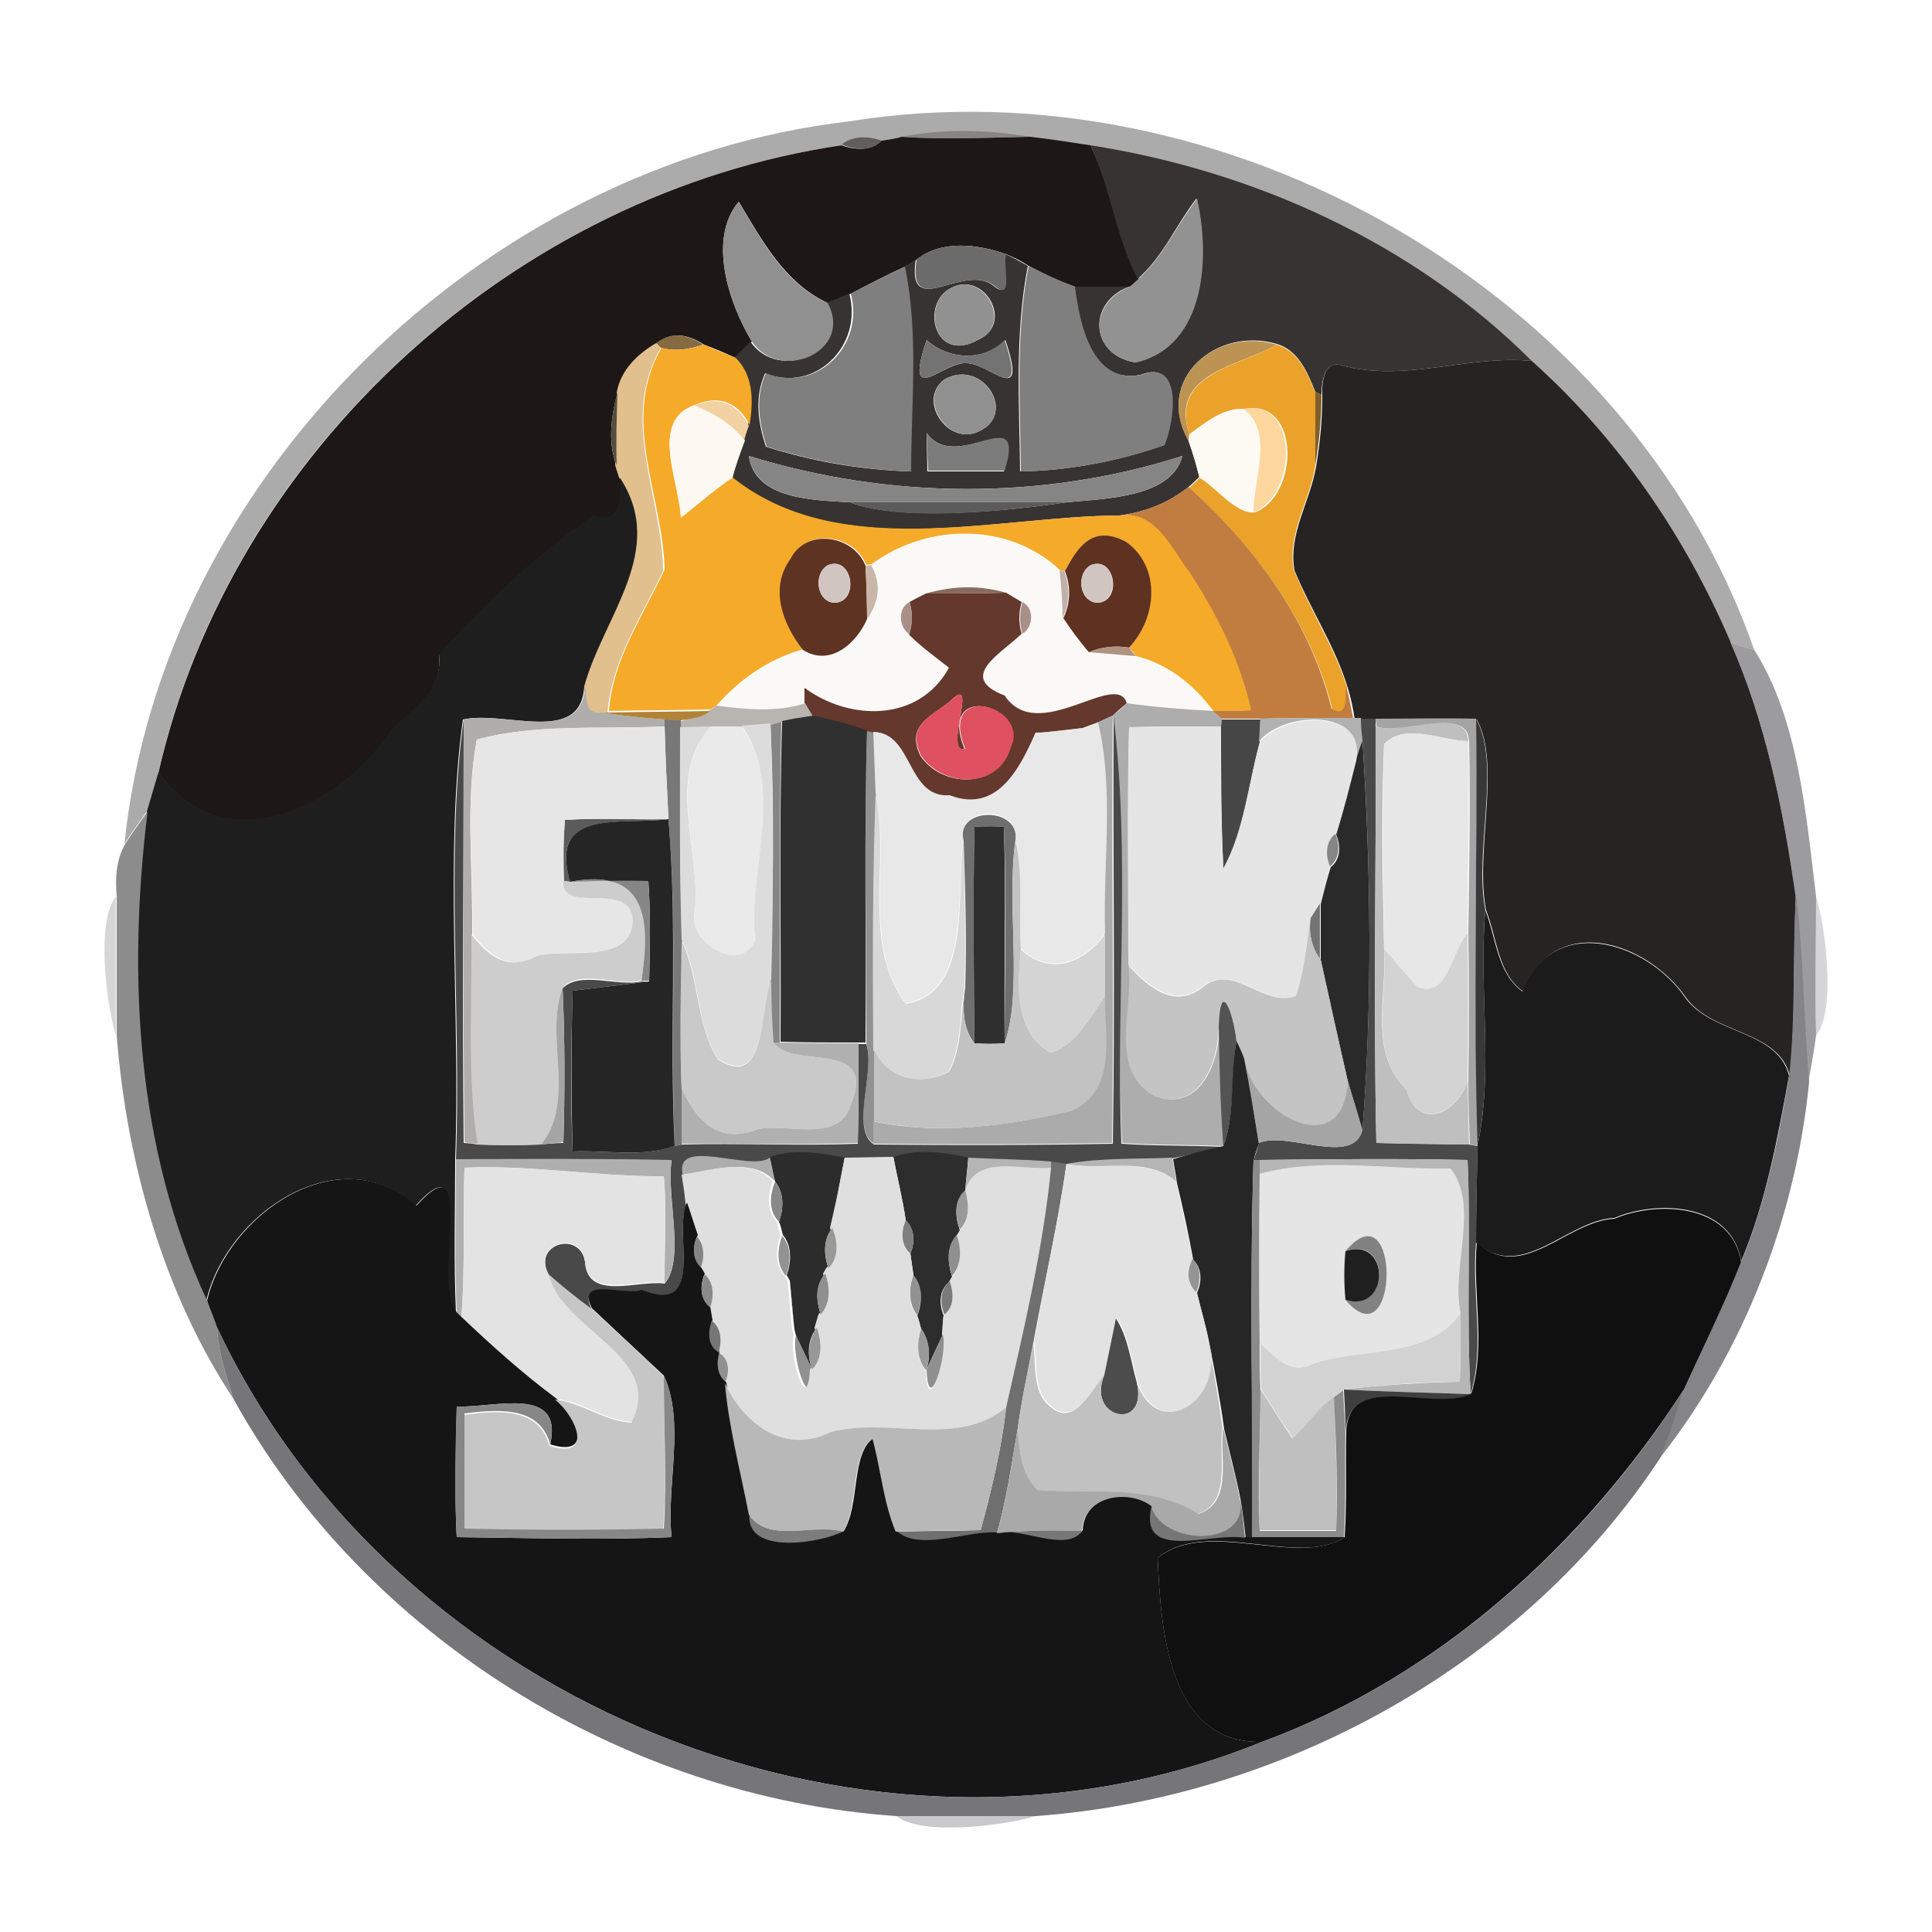 <?xml version="1.0" encoding="utf-8"?>
<!-- Generator: Adobe Illustrator 26.0.3, SVG Export Plug-In . SVG Version: 6.00 Build 0)  -->
<svg version="1.1" id="Layer_1" xmlns="http://www.w3.org/2000/svg" xmlns:xlink="http://www.w3.org/1999/xlink" x="0px" y="0px"
	 viewBox="0 0 250 250" style="enable-background:new 0 0 250 250;" xml:space="preserve">
<style type="text/css">
	.st0{fill:#ACABAC;}
	.st1{fill:#878484;}
	.st2{fill:#615D5D;}
	.st3{fill:#1D1717;}
	.st4{fill:#373332;}
	.st5{fill:#909090;}
	.st6{fill:#929292;}
	.st7{fill:#6B6B6B;}
	.st8{fill:#7F7F7F;}
	.st9{fill:#919191;}
	.st10{fill:#856A42;}
	.st11{fill:#737373;}
	.st12{fill:#BC9352;}
	.st13{fill:#E1C08E;}
	.st14{fill:#F5AA2A;}
	.st15{fill:#EBA22A;}
	.st16{fill:#262323;}
	.st17{fill:#564C40;}
	.st18{fill:#805F29;}
	.st19{fill:#F2D2A2;}
	.st20{fill:#FDF9F2;}
	.st21{fill:#FDFAF4;}
	.st22{fill:#FDD79E;}
	.st23{fill:#7C7C7C;}
	.st24{fill:#858585;}
	.st25{fill:#1E1E1E;}
	.st26{fill:#C17D40;}
	.st27{fill:#5B5B5B;}
	.st28{fill:#FBF9F7;}
	.st29{fill:#5F3322;}
	.st30{fill:#5E3120;}
	.st31{fill:#D1C5C2;}
	.st32{fill:#CAB6A9;}
	.st33{fill:#C2B0AA;}
	.st34{fill:#8A6B61;}
	.st35{fill:#64382C;}
	.st36{fill:#A89089;}
	.st37{fill:#9C9B9D;}
	.st38{fill:#AF9380;}
	.st39{fill:#AFAEAC;}
	.st40{fill:#DF5161;}
	.st41{fill:#B8B5B1;}
	.st42{fill:#ADADAD;}
	.st43{fill:#B18336;}
	.st44{fill:#494949;}
	.st45{fill:#787878;}
	.st46{fill:#313031;}
	.st47{fill:#ABABAB;}
	.st48{fill:#474646;}
	.st49{fill:#B1B1B1;}
	.st50{fill:#4A4A4A;}
	.st51{fill:#A4A4A4;}
	.st52{fill:#383838;}
	.st53{fill:#E6E6E6;}
	.st54{fill:#DCDCDC;}
	.st55{fill:#EAEAEA;}
	.st56{fill:#A18A83;}
	.st57{fill:#E8E8E8;}
	.st58{fill:#E5E5E5;}
	.st59{fill:#BFBFBF;}
	.st60{fill:#E7E7E7;}
	.st61{fill:#2A2A2B;}
	.st62{fill:#D8D8D8;}
	.st63{fill:#8C8C8D;}
	.st64{fill:#252526;}
	.st65{fill:#6F6F70;}
	.st66{fill:#2F2F30;}
	.st67{fill:#878687;}
	.st68{fill:#C2C2C2;}
	.st69{fill:#CDCDCD;}
	.st70{fill:#868686;}
	.st71{fill:#D6D6D7;}
	.st72{fill:#858587;}
	.st73{fill:#747475;}
	.st74{fill:#1B1B1C;}
	.st75{fill:#C4C4C4;}
	.st76{fill:#D4D4D4;}
	.st77{fill:#D3D3D3;}
	.st78{fill:#C9C9C9;}
	.st79{fill:#A5A5A5;}
	.st80{fill:#535353;}
	.st81{fill:#B0B0B0;}
	.st82{fill:#262627;}
	.st83{fill:#2C2C2C;}
	.st84{fill:#2D2D2E;}
	.st85{fill:#AFAFAF;}
	.st86{fill:#DFDFDF;}
	.st87{fill:#B5B5B5;}
	.st88{fill:#6F6F6F;}
	.st89{fill:#8B8B8B;}
	.st90{fill:#B6B6B6;}
	.st91{fill:#E3E3E3;}
	.st92{fill:#E2E2E2;}
	.st93{fill:#151516;}
	.st94{fill:#898989;}
	.st95{fill:#999999;}
	.st96{fill:#101011;}
	.st97{fill:#7F7F80;}
	.st98{fill:#999998;}
	.st99{fill:#8F8F8F;}
	.st100{fill:#828282;}
	.st101{fill:#1F1F1F;}
	.st102{fill:#949495;}
	.st103{fill:#C6C6C6;}
	.st104{fill:#8A8A8A;}
	.st105{fill:#8F8F90;}
	.st106{fill:#7A7A7A;}
	.st107{fill:#D2D2D2;}
	.st108{fill:#767677;}
	.st109{fill:#4C4C4C;}
	.st110{fill:#767678;}
	.st111{fill:#989898;}
	.st112{fill:#9A9A9B;}
	.st113{fill:#C1C1C1;}
	.st114{fill:#878787;}
	.st115{fill:#B8B8B8;}
	.st116{fill:#3F3F40;}
	.st117{fill:#A9A9A9;}
	.st118{fill:#767676;}
	.st119{fill:#777777;}
	.st120{fill:#C9C9CA;}
</style>
<g id="_x23_acabacff">
	<path class="st0" d="M109.9,15.7C158.4,7.9,210.8,37.7,227,84.1c-1-0.3-2.1-0.6-3.1-1c-6-13.7-14.5-26.3-25.7-36.3
		c-15.2-15.2-36-24.7-57.1-27.9c-2.6-0.4-5.2-0.8-7.8-1.1c-5.5-0.9-11.1-1.1-16.6,0c-0.7,0.1-2,0.3-2.6,0.5
		c-1.7-0.6-3.7-0.7-5.2,0.5C66.7,25,30,58.2,20.5,99.9c-0.4,1.3-1.1,3.8-1.5,5.1c-1,1.4-2,2.8-2.9,4.2C21,61.8,62.5,21.2,109.9,15.7
		z"/>
</g>
<g id="_x23_878484ff">
	<path class="st1" d="M116.7,17.7c5.5-1.1,11.1-0.9,16.6,0C127.7,17.8,122.2,18.1,116.7,17.7z"/>
</g>
<g id="_x23_615d5dff">
	<path class="st2" d="M108.9,18.7c1.5-1.2,3.5-1.1,5.2-0.5C112.7,19.6,110.6,19.4,108.9,18.7z"/>
</g>
<g id="_x23_1d1717ff">
	<path class="st3" d="M114.1,18.2c0.7-0.1,2-0.3,2.6-0.5c5.5,0.4,11,0.1,16.6,0c2.6,0.3,5.2,0.7,7.8,1.1c2.7,5.4,3.4,11.8,6.3,17.3
		c-0.3,0.3-0.9,0.8-1.2,1c-1.8,0-5.3,0-7.1,0c-2.1-0.7-4.1-1.7-6-2.7c-0.9-0.6-1.9-1.1-2.9-1.5c-3.6-1.3-8.4-1.9-11.6,0.7
		c-0.4,0.2-1.1,0.7-1.5,0.9c-2.4,1.1-4.7,2.3-7,3.5c-1,0.4-2,0.8-3,1.2c-5.6-2.6-8.5-8.1-11.5-13.1c-4,4.7-1.4,13,1.7,18.1
		c-0.7,0.7-1.4,1.5-2.1,2.1c-1.4-0.6-2.7-1.2-4.1-1.7c-2.3-1.5-4.3-1.6-6.1-0.2c-2.5,1.4-4.6,3.5-5.1,6.4c-0.8,3.1-1.3,6.4-0.1,9.5
		c0.1,0.4,0.4,1.2,0.5,1.6c0,2.8,0.2,6.1-3.5,4.9c-7.3,4.9-14,11.4-20,18c0.5,4.5-3,6.9-5.8,9.3c-6.5,10-21.6,18.1-30.5,5.9
		c9.5-41.7,46.2-75,88.4-81.2C110.6,19.4,112.7,19.6,114.1,18.2z"/>
</g>
<g id="_x23_373332ff">
	<path class="st4" d="M141.1,18.8c21.2,3.3,41.9,12.7,57.1,27.9c-8.2-0.8-16.3,2.8-24.5,0.6c-2.4-0.8-2.7,2.2-2.7,3.8l-0.8-0.4
		c-1-2.5-2.2-5.4-5-6.2c-7.8-2.3-15.9,4.6-11.4,12.5c0.5,1.5,1,3.1,1.4,4.7c-0.3,0.3-1,1-1.4,1.3c-2.6,2.1-5.7,3.3-9,3.7
		c-16.2,0.1-36.4,6.2-50.2-5c0.5-1.6,1-3.2,1.6-4.8c0.2-0.5,0.5-1.4,0.6-1.9c0.5-3.2,0.5-6.4-1.8-8.7c0.7-0.7,1.4-1.4,2.1-2.1
		c3.7,5.4,13.2,1.2,9.8-5c1-0.4,2-0.8,3-1.2c1.8,6.8-4.5,12.9-10.9,10.3c-1.4,3.1-0.9,6.4,0.1,9.5c6,1.9,12.3,3,18.7,3.2
		c-0.1-8.8,1-17.8-0.8-26.5c0.4-0.2,1.1-0.7,1.5-0.9c-1.2,8.1,6.4,0.1,10.2,3.5c2.4,1.8,0.9-2.9,1.4-4.2c1,0.4,2,1,2.9,1.5
		c-1.7,8.8-1.1,17.7-1,26.6c6.3-0.1,12.6-1.3,18.6-3.4c1.3-3.1,2.4-11.2-3-9.1c-6.5,1.3-8-6.8-8.6-11.4c1.8,0,5.3,0,7.1,0
		c-5.4,2-5.1,8.8,0.8,9.8c9.1-2.1,9.6-13.8,7.9-21.2c-2.6,3.4-4.3,7.5-7.6,10.4C144.4,30.7,143.7,24.3,141.1,18.8 M123.2,37.2
		c-4.2,1.9-2.4,10.1,3.5,6.7C131.2,41.8,127.4,35.1,123.2,37.2 M119.9,44c-3,9,2.1,2.8,5.1,3c3-0.1,8.1,6,5.1-3
		C127.3,46.8,122.8,46.6,119.9,44 M122.2,49.1c-3.6,2.7,0.5,8.7,4.5,6.7C131.7,53.5,127.1,46.3,122.2,49.1 M119.9,56L120,61
		c2.5,0,7.5,0,9.9,0C132.9,51.6,123.7,61.5,119.9,56 M96.9,59c0.8,5.7,8.5,5.7,13.1,6c6.7,2.6,21.3,1,28,0c5.1-0.5,13.6-0.6,15-6
		C134.9,64.8,115,64.6,96.9,59z"/>
</g>
<g id="_x23_909090ff">
	<path class="st5" d="M97.3,44.2c-3.1-5.1-5.7-13.4-1.7-18.1c3,5.1,5.9,10.6,11.5,13.1C110.5,45.5,100.9,49.6,97.3,44.2z"/>
	<path class="st5" d="M122.2,49.1c4.8-2.8,9.5,4.4,4.5,6.7C122.8,57.8,118.7,51.8,122.2,49.1z"/>
	<path class="st5" d="M103,172.8c0.7,1.5,1.4,2.9,2.1,4.4C104.9,183.6,102.3,175.3,103,172.8z"/>
</g>
<g id="_x23_929292ff">
	<path class="st6" d="M147.3,36.1c3.2-2.9,5-7,7.6-10.4c1.7,7.4,1.2,19.1-7.9,21.2c-6-0.9-6.3-7.7-0.8-9.8
		C146.4,36.9,147,36.4,147.3,36.1z"/>
	<path class="st6" d="M112.2,94.6l0.9,0.2c0.1,2.6,0.2,5.3,0.3,7.9c-0.5,11-0.4,22.1-0.3,33.2c0,3.1,0,6.1,0,9.2c0,0.7,0,2.2,0,2.9
		c-3.1-1.9,0.2-9.5-1-13C112.1,121.5,111.8,108.1,112.2,94.6z"/>
	<path class="st6" d="M101.2,159.9c1.3,1.5,1.1,3.5,0.5,5.2C100.4,163.6,100.6,161.6,101.2,159.9z"/>
	<path class="st6" d="M118.2,164.9c1.3,1.5,1.1,3.5,0.5,5.3C117.5,168.7,117.6,166.6,118.2,164.9z"/>
</g>
<g id="_x23_6b6b6bff">
	<path class="st7" d="M118.6,33.6c3.2-2.6,7.9-2,11.6-0.7c-0.5,1.3,1,6.1-1.4,4.2C124.9,33.7,117.4,41.7,118.6,33.6z"/>
</g>
<g id="_x23_7f7f7fff">
	<path class="st8" d="M110.1,38c2.3-1.2,4.6-2.4,7-3.5c1.8,8.7,0.8,17.7,0.8,26.5c-6.3-0.2-12.6-1.3-18.7-3.2
		c-1-3.1-1.5-6.5-0.1-9.5C105.6,50.9,111.9,44.8,110.1,38z"/>
	<path class="st8" d="M132.1,61c-0.1-8.9-0.7-17.8,1-26.6c1.9,1,3.9,1.9,6,2.7c0.6,4.6,2.1,12.7,8.6,11.4c5.4-2.1,4.3,6,3,9.1
		C144.7,59.7,138.4,60.9,132.1,61z"/>
</g>
<g id="_x23_919191ff">
	<path class="st9" d="M123.2,37.2c4.1-2.1,7.9,4.7,3.5,6.7C120.8,47.3,119.1,39.1,123.2,37.2z"/>
	<path class="st9" d="M93,175c1.5,0.8,1.4,2.6,0.9,4C92.6,178,92.5,176.4,93,175z"/>
</g>
<g id="_x23_856a42ff">
	<path class="st10" d="M84.9,44.4c1.8-1.4,3.8-1.3,6.1,0.2c-1.8,0.6-3.7,0.9-5.5,0.4L84.9,44.4z"/>
</g>
<g id="_x23_737373ff">
	<path class="st11" d="M119.9,44c2.9,2.6,7.3,2.8,10.1,0c3,9-2.1,2.8-5.1,3C122,46.8,116.9,53,119.9,44z"/>
</g>
<g id="_x23_bc9352ff">
	<path class="st12" d="M153.8,57.1c-4.5-7.9,3.5-14.9,11.4-12.5c-4.7,2.8-14,3.6-11.3,11.6L153.8,57.1z"/>
</g>
<g id="_x23_e1c08eff">
	<path class="st13" d="M79.8,50.8c0.5-2.9,2.7-5,5.1-6.4l0.6,0.6c-5.4,9.3,0.2,19.2,0.3,28.9c-2.8,5.9-6.6,11.5-7.2,18.3l-1,0
		c-2.2,0.3-1.8-1.9-2.1-3.4c2.5-9.1,10.7-17.6,4.6-27c-0.1-0.4-0.4-1.2-0.5-1.6C79.7,57.1,79.8,53.9,79.8,50.8z"/>
</g>
<g id="_x23_f5aa2aff">
	<path class="st14" d="M85.6,45c1.8,0.5,3.7,0.2,5.5-0.4c1.4,0.6,2.7,1.2,4.1,1.7c2.3,2.3,2.3,5.5,1.8,8.7c-1.4-2.8-3.8-4-7.1-2.6
		c-5.9,2-2,9.8-1.8,14.5c2.2-1.7,4.3-3.6,6.6-5.2c13.8,11.1,34,5.1,50.2,5c4.8-0.7,6.7,4.2,9.1,7.3c3.6,5.5,6.6,11.4,8,17.9
		c-1.7,0.1-3.3,0.1-5,0.1c-2.5-3.4-5.9-6.1-10-7.1c-0.2-0.3-0.6-0.8-0.9-1.1c3.6-3.8,4.1-10.4-0.4-13.7c-4.4-2.2-6.3,0.8-7.9,3.8
		l-0.6-0.1c-6.7-6.3-17.2-6.1-24.4-0.8l-0.7,0.1c-1.6-4-7.7-4.8-9.7-0.9c-2.9,3.8-1,8.5,1.6,11.8c-4.4,1.2-8.2,3.8-11.2,7.2
		c-0.2,0.2-0.7,0.5-0.9,0.6c-4.4,0.1-8.7,0.1-13.1,0.2c0.5-6.7,4.4-12.3,7.2-18.3C85.8,64.2,80.2,54.3,85.6,45z"/>
</g>
<g id="_x23_eba22aff">
	<path class="st15" d="M153.9,56.2c-2.6-8,6.7-8.8,11.3-11.6c2.8,0.8,4,3.7,5,6.2c0,3.2,0,6.3,0,9.5c-0.7,4.5-3.6,8.6-2.8,13.4
		c2.1,5.2,5.2,9.9,6.9,15.2c-0.3,1.4,0.3,4.2-1.9,2.9c-2.8-11.4-10-20.9-18.5-28.7c0.3-0.3,1-0.9,1.4-1.3c2.3,1.4,4.6,4.7,7.1,4.5
		c5.7-2.2,5.9-14.7-1.3-13.4C158.1,52.8,156,54.7,153.9,56.2z"/>
</g>
<g id="_x23_262323ff">
	<path class="st16" d="M173.7,47.3c8.2,2.2,16.3-1.4,24.5-0.6c11.2,10,19.8,22.6,25.7,36.3c4.6,10.4,6.8,21.5,8.5,32.7
		c-0.4,7.8,0,15.7-0.8,23.5c-1.5-6-10.1-5.3-13.5-10.2c-5.2-7.4-17.1-10.9-21-0.7c-3.3-2.3-3.4-7-4.8-10.5c-1.5-7.5,2-18.9-1.2-24.7
		c-4.3-0.1-8.7,0-13,0c-0.5,0-1.4,0-1.9,0l-0.9,0c-0.2-1.4-0.5-2.8-0.9-4.1c-1.6-5.3-4.8-10.1-6.9-15.2c-0.8-4.8,2-8.8,2.8-13.4
		c0.5-3,0.8-6,0.8-9.1C171,49.5,171.3,46.5,173.7,47.3z"/>
</g>
<g id="_x23_564c40ff">
	<path class="st17" d="M79.8,60.2c-1.2-3-0.7-6.4,0.1-9.5C79.8,53.9,79.7,57.1,79.8,60.2z"/>
</g>
<g id="_x23_805f29ff">
	<path class="st18" d="M170.2,50.7l0.8,0.4c0,3-0.3,6.1-0.8,9.1C170.2,57.1,170.2,53.9,170.2,50.7z"/>
</g>
<g id="_x23_f2d2a2ff">
	<path class="st19" d="M89.8,52.5c3.3-1.4,5.7-0.2,7.1,2.6c-0.2,0.5-0.5,1.4-0.6,1.9C94.6,54.9,92.3,53.4,89.8,52.5z"/>
</g>
<g id="_x23_fdf9f2ff">
	<path class="st20" d="M88.1,67c-0.2-4.7-4.1-12.5,1.8-14.5c2.5,1,4.8,2.4,6.5,4.5c-0.6,1.6-1.2,3.2-1.6,4.8
		C92.4,63.4,90.3,65.3,88.1,67z"/>
</g>
<g id="_x23_fdfaf4ff">
	<path class="st21" d="M153.9,56.2c2.1-1.5,4.3-3.4,7.1-3.3c4,3,1.3,9,1.3,13.4c-2.4,0.2-4.8-3.1-7.1-4.5c-0.4-1.6-0.8-3.1-1.4-4.7
		L153.9,56.2z"/>
</g>
<g id="_x23_fdd79eff">
	<path class="st22" d="M160.9,52.9c7.2-1.4,7,11.1,1.3,13.4C162.2,61.9,164.9,55.9,160.9,52.9z"/>
</g>
<g id="_x23_7c7c7cff">
	<path class="st23" d="M119.9,56c3.8,5.5,13-4.5,10.1,4.9c-2.5,0-7.5,0-9.9,0L119.9,56z"/>
	<path class="st23" d="M96.9,196c2.7,3.8,8.4,1,12.2,2.2C106.4,199.7,96.2,201.5,96.9,196z"/>
</g>
<g id="_x23_858585ff">
	<path class="st24" d="M96.9,59c18.1,5.6,38,5.8,56.1,0c-1.4,5.4-10,5.5-15,6c-9.3,0-18.7-0.1-28,0C105.4,64.7,97.8,64.7,96.9,59z"
		/>
	<path class="st24" d="M99.7,93.7c0.4-0.1,1.1-0.3,1.4-0.4c-0.3,13.9-0.1,27.7-0.2,41.6h-1c-0.1-2.7-0.2-5.4-0.3-8.1
		C100.1,115.8,100.2,104.7,99.7,93.7z"/>
	<path class="st24" d="M90.3,159.9c1.2,1.2,1.1,2.9,0.5,4.3C89.5,163.1,89.6,161.3,90.3,159.9z"/>
</g>
<g id="_x23_1e1e1eff">
	<path class="st25" d="M80.2,61.8c6.2,9.4-2.1,17.9-4.6,27c-0.4,7.7-10.2,3.1-15.7,4.3c-2.4,17.2-0.3,38.3-1,56.9
		c0,6.6-0.2,13.2,0.1,19.8c-3.3-3.9,2.8-22.7-5.2-13.8c-10-8.9-24.5,1.1-27.1,12.3c-9.3-19.6-10.3-42-7.7-63.3
		c0.4-1.3,1.1-3.8,1.5-5.1c8.8,12.2,24,4.1,30.5-5.9c2.8-2.5,6.3-4.9,5.8-9.3c6-6.6,12.7-13.1,20-18C80.5,68,80.2,64.6,80.2,61.8z"
		/>
</g>
<g id="_x23_c17d40ff">
	<path class="st26" d="M144.8,66.7c3.3-0.4,6.4-1.6,9-3.7c8.6,7.8,15.7,17.3,18.5,28.7c2.2,1.3,1.7-1.5,1.9-2.9
		c0.4,1.4,0.6,2.7,0.9,4.1c-4,0-8.1,0-12.1,0.1c-1.7,0-3.3,0-5,0c-0.3-0.3-0.8-0.8-1.1-1c1.7,0,3.3,0,5-0.1
		c-1.4-6.4-4.4-12.4-8-17.9C151.5,70.9,149.6,66,144.8,66.7z"/>
</g>
<g id="_x23_5b5b5bff">
	<path class="st27" d="M110,65c9.3-0.1,18.7,0,28,0C131.3,66,116.7,67.7,110,65z"/>
	<path class="st27" d="M73.1,106.1c4.5-0.3,8.9,0,13.4-0.1c-6.3,0.8-15.6-1.4-12.7,8.1l-0.9-0.1C72.8,111.4,72.9,108.7,73.1,106.1z"
		/>
</g>
<g id="_x23_fbf9f7ff">
	<path class="st28" d="M112.7,73.1c7.2-5.4,17.7-5.5,24.4,0.8c0.1,1.5,0.3,4.7,0.5,6.2c1,1.5,2.1,3,3.3,4.4c1.5,0.1,4.6,0.4,6.1,0.5
		c4.1,1.1,7.5,3.7,10,7.1c-3.8-0.2-7.5-0.5-11.2-1c-1.3-4.5-11.6,5.4-15.8-1c-6.2-2.4-0.2-5.4,2.2-8c1.4-0.9,1.6-3.4,0-4.1
		c-0.5-0.3-1.5-0.9-2-1.2c-3.5-1-7-1-10.4,0.1c-0.5,0.3-1.5,0.8-2.1,1.1c-1.6,0.7-1.4,3.3,0,4.2c1.6,1.6,3.4,2.9,5.2,4.3
		c-3.9,7.1-12.9,6.9-18.7,2.6c0,0.5,0,1.5,0,2c-3.8,1.3-7.7,0.9-11.5,0.3c3-3.4,6.8-6,11.2-7.2c3.5,2.2,6.9-0.8,8.3-4
		C113.9,77.6,114.1,75.3,112.7,73.1z"/>
</g>
<g id="_x23_5f3322ff">
	<path class="st29" d="M102.3,72.3c2-4,8.1-3.1,9.7,0.9c0.1,1.7,0.2,5.2,0.2,6.9c-1.4,3.2-4.8,6.2-8.3,4
		C101.3,80.8,99.5,76.1,102.3,72.3 M107.2,73.1c-2,1-1.6,4.8,0.8,4.9C111.2,77.9,110.4,72,107.2,73.1z"/>
</g>
<g id="_x23_5e3120ff">
	<path class="st30" d="M137.8,73.9c1.6-3,3.5-6.1,7.9-3.8c4.6,3.3,4,9.9,0.4,13.7c-1.8-0.3-3.6-0.1-5.2,0.6
		c-1.2-1.4-2.3-2.9-3.3-4.4C138.5,78.1,138.6,75.9,137.8,73.9 M141.2,73.1c-2,1-1.6,4.8,0.8,4.9C145.2,77.9,144.4,72,141.2,73.1z"/>
</g>
<g id="_x23_d1c5c2ff">
	<path class="st31" d="M107.2,73.1c3.2-1.2,3.9,4.8,0.8,4.9C105.6,77.9,105.2,74.1,107.2,73.1z"/>
	<path class="st31" d="M141.2,73.1c3.2-1.2,3.9,4.8,0.8,4.9C139.6,77.9,139.2,74.1,141.2,73.1z"/>
</g>
<g id="_x23_cab6a9ff">
	<path class="st32" d="M112,73.2l0.7-0.1c1.3,2.2,1.2,4.6-0.5,7C112.2,78.4,112.1,74.9,112,73.2z"/>
</g>
<g id="_x23_c2b0aaff">
	<path class="st33" d="M137.1,73.8l0.6,0.1c0.8,2,0.7,4.2-0.2,6.1C137.5,78.5,137.3,75.4,137.1,73.8z"/>
</g>
<g id="_x23_8a6b61ff">
	<path class="st34" d="M119.8,76.8c3.5-1,6.9-1.1,10.4-0.1C126.7,76.8,123.3,76.8,119.8,76.8z"/>
</g>
<g id="_x23_64382cff">
	<path class="st35" d="M117.7,77.9c0.5-0.3,1.5-0.8,2.1-1.1c3.5,0,6.9,0,10.4-0.1c0.5,0.3,1.5,0.9,2,1.2c-0.4,1.4-0.4,2.8,0,4.1
		c-2.5,2.5-8.5,5.6-2.2,8c4.3,6.5,14.5-3.4,15.8,1c-0.6,0.5-1.2,1-1.8,1.6c-0.5,0.2-1.5,0.7-2,0.9c-0.5,0.2-1.4,0.5-1.9,0.7
		c-1.5,0.2-4.6,0.5-6.1,0.7c-2,4.5-4.8,10.5-11.1,8.1c-5.6,0.4-4.8-8.1-9.9-8.2l-0.9-0.2c-2.3-0.8-4.7-1.4-7-1.9
		c-0.2-0.4-0.7-1.2-1-1.7c0-0.5,0-1.5,0-2c5.8,4.3,14.8,4.5,18.7-2.6c-1.8-1.4-3.6-2.7-5.2-4.3C118.1,80.7,118.1,79.3,117.7,77.9
		 M123.3,90.4c-2.1,2.1-6.3,3.1-4.2,7.4c2.8,4.2,10.1,4.3,11.6-1.1c2.6-5.4-9.5-8.7-5.9,0.2C122.1,97.6,126.5,87.5,123.3,90.4z"/>
</g>
<g id="_x23_a89089ff">
	<path class="st36" d="M117.7,82.1c-1.4-0.9-1.6-3.4,0-4.2C118.1,79.3,118.1,80.7,117.7,82.1z"/>
	<path class="st36" d="M132.3,77.9c1.6,0.8,1.4,3.3,0,4.1C131.9,80.7,131.9,79.3,132.3,77.9z"/>
</g>
<g id="_x23_9c9b9dff">
	<path class="st37" d="M223.9,83.1c1,0.4,2.1,0.7,3.1,1c5.7,8.9,6.7,21.3,8,31.9c0,6-0.1,12,0,18c-0.2,1.5-0.7,4.5-1,6
		c-0.6-8.1-0.7-16.2-1.7-24.3C230.7,104.6,228.5,93.5,223.9,83.1z"/>
</g>
<g id="_x23_af9380ff">
	<path class="st38" d="M140.9,84.4c1.6-0.7,3.4-0.9,5.2-0.6c0.2,0.3,0.6,0.8,0.9,1.1C145.5,84.8,142.4,84.5,140.9,84.4z"/>
</g>
<g id="_x23_afaeacff">
	<path class="st39" d="M60,93.1c5.4-1.2,15.3,3.4,15.7-4.3c0.3,1.4-0.1,3.7,2.1,3.4c2.7,0.4,5.5,0.7,8.2,0.9l0,0.9
		c-8,0.4-16.7-0.4-24.3,1.7c-1.5,7.9-0.5,16.8-0.6,25.1c0.1,9.1-0.6,18.2,0.8,27.2c-0.4,0-1.3-0.1-1.8-0.2
		C59.9,129.6,60,111.3,60,93.1z"/>
</g>
<g id="_x23_df5161ff">
	<path class="st40" d="M123.3,90.4c3.2-2.9-1.2,7.2,1.6,6.5c-3.6-8.9,8.5-5.6,5.9-0.2c-1.5,5.4-8.7,5.3-11.6,1.1
		C117,93.5,121.2,92.4,123.3,90.4z"/>
</g>
<g id="_x23_b8b5b1ff">
	<path class="st41" d="M91.8,91.9c0.2-0.1,0.7-0.4,0.9-0.6c3.8,0.5,7.7,0.9,11.5-0.3c0.2,0.4,0.7,1.2,1,1.7c-1.4,0.2-2.7,0.4-4,0.7
		c-0.4,0.1-1.1,0.3-1.4,0.4c-1.2,0.1-2.5,0.2-3.7,0.3c-1.3,0-2.7,0-4,0c-1.3,0-2.7,0-4,0.1l0-0.9C89.3,92.9,90.8,92.8,91.8,91.9z"/>
</g>
<g id="_x23_adadadff">
	<path class="st42" d="M144,92.6c0.6-0.5,1.2-1,1.8-1.6c3.7,0.5,7.4,0.8,11.2,1c0.3,0.3,0.8,0.8,1.1,1L158,94c-4,0-8,0-11.9,0.1
		c-0.2,10.3-0.1,20.5,0,30.8c0.8,5.5-2.7,13.5,3.3,16.9c6,2.3,8.4-4.6,8.4-9c0.1,5.2,0.2,10.4,0.6,15.5c-4.4-0.2-8.8-0.1-13.2-0.4
		C144.3,129.5,146.2,110.9,144,92.6z"/>
	<path class="st42" d="M88.4,152c-1.5-5.2,8.7-0.5,11.2-2.3c0.2,0.8,0.5,2.4,0.7,3.2C97.3,149.6,92.1,151.5,88.4,152z"/>
</g>
<g id="_x23_b18336ff">
	<path class="st43" d="M77.8,92.2l1,0c4.4-0.1,8.7-0.1,13.1-0.2c-1.1,0.9-2.5,1-3.8,1.2c-0.5,0-1.5,0-2.1-0.1
		C83.2,92.9,80.5,92.6,77.8,92.2z"/>
</g>
<g id="_x23_494949ff">
	<path class="st44" d="M59,150c0.7-18.7-1.4-39.7,1-56.9c0,18.3-0.2,36.6,0,54.8c0.4,0,1.3,0.1,1.8,0.2c2.7,0.1,5.4,0.1,8.2,0
		c0.7-0.1,2.2-0.2,2.9-0.2c0.2-6.7,0.2-13.4-0.1-20c2.2-2.3,7.1-0.2,10.2-0.9l1,0c-2.5,0.3-7.4,0.9-9.9,1.2
		c-0.2,6.9-0.3,13.9,0,20.8c4.3-0.2,8.9,0.8,13.2-0.7l0.9-0.2c7.6-0.2,15.2,0.2,22.8-0.1c0.1-4.3,0.1-8.6,0.1-12.9l1,0
		c1.2,3.5-2.1,11.1,1,13c10.3,0.1,20.6,0.1,30.9-0.1c0.3-18.4,0-36.9,0.1-55.3c2.2,18.3,0.3,36.8,1,55.3c4.4,0.3,8.8,0.2,13.2,0.4
		c-2.2,0.5-4.4,1-6.6,1.5c-4.6,0.2-9.2,0-13.7,0.8c-0.5-0.1-1.5-0.2-2-0.3c-3.6-0.3-7.1-0.3-10.7-0.5c-3.2-0.6-6.5-1.2-9.7-0.1
		c-1.6,0-4.7,0.1-6.3,0.1c-3.2-0.6-6.6-1.2-9.7-0.1c-2.4,1.9-12.6-2.9-11.2,2.3c0.2,1.2,0.3,2.5,0.5,3.7c-1.9,3.8,2.6,14.6-5.9,11.3
		c-1.7,0.9-8.6-1.9-6.4,2.4c-1.9-1.4-3.8-2.9-5.6-4.5c-2.2-4.1,4.1-5.8,4.7-1.7c0.3,5.1,6.9,2.3,10.3,2.8c2.7-3.2,0.2-11.2,0.9-15.9
		C77.6,149.9,68.3,150,59,150z"/>
</g>
<g id="_x23_787878ff">
	<path class="st45" d="M86,93.1c0.5,0,1.5,0.1,2.1,0.1l0,0.9c-0.1,9.2-0.2,18.4,0.2,27.7c-0.1,6.3-0.3,12.7-0.1,19.1
		c0,1.8,0,5.4,0,7.2l-0.9,0.2c-0.6-14.1,0.4-28.2-0.8-42.3c-0.2-4-0.4-8-0.5-12L86,93.1z"/>
</g>
<g id="_x23_313031ff">
	<path class="st46" d="M101.2,93.3c1.3-0.3,2.7-0.5,4-0.7c2.4,0.5,4.7,1.1,7,1.9c-0.4,13.5-0.1,26.9-0.2,40.4l-1,0
		c-3.3,0-6.7,0-10-0.1C101.1,121.1,100.8,107.2,101.2,93.3z"/>
</g>
<g id="_x23_abababff">
	<path class="st47" d="M142,93.5c0.5-0.2,1.5-0.7,2-0.9c-0.2,18.4,0.2,36.8-0.1,55.3c-10.3,0.2-20.6,0.2-30.9,0.1c0-0.7,0-2.2,0-2.9
		c8.5,1.8,17.3,0.6,25.7-1.4c5.8-2.9,4.1-9.6,4.2-14.8c0-2.7,0-5.3,0-8C142.6,111.8,144.1,102.4,142,93.5z"/>
</g>
<g id="_x23_474646ff">
	<path class="st48" d="M158.1,93.1c1.7,0,3.3,0,5,0c0,0.8-0.1,2.3-0.1,3c-1.5,5.5-1.9,11.3-4.7,16.3c-0.3-6.1-0.3-12.3-0.3-18.4
		L158.1,93.1z"/>
</g>
<g id="_x23_b1b1b1ff">
	<path class="st49" d="M163.1,93c4-0.1,8.1-0.1,12.1-0.1l0.9,0c0.1,0.7,0.2,2.1,0.2,2.8c-0.2,0.6-0.6,1.9-0.9,2.5
		c1.3-6.7-9.6-6.1-12.5-2.2C163,95.3,163,93.8,163.1,93z"/>
</g>
<g id="_x23_4a4a4aff">
	<path class="st50" d="M176.1,93c0.5,0,1.4,0,1.9,0l0,1c0.1,18-0.3,36,0.1,53.9c4,0.1,8,0.1,12,0.2l1.1,0.2
		c-0.1,4.2-0.2,8.4-0.2,12.6c-0.6,6.4,1.2,13.2-0.7,19.5c-0.6-10.1,0-20.2-0.4-30.3c-9-0.2-17.9-0.1-26.9,0l-0.8,0
		c0.2-0.5,0.6-1.6,0.7-2.2c3.6-1.6,12.2,3.1,13.4-1.7c1.3-16.8,1.1-33.7,0-50.5C176.2,95.1,176.1,93.7,176.1,93z"/>
</g>
<g id="_x23_a4a4a4ff">
	<path class="st51" d="M178,93c4.3,0,8.6-0.1,13,0c0.2,18.4-0.4,36.9,0.3,55.3l-1.1-0.2c-0.1-2.8-0.2-5.5-0.2-8.3
		c0.1-6.3,0.1-12.7,0-19c0.1-8.3,0.3-16.6,0.1-24.9c-0.2-4.7-8.7-0.6-12-1.9L178,93z"/>
</g>
<g id="_x23_383838ff">
	<path class="st52" d="M191,93c3.3,5.8-0.3,17.3,1.2,24.7c-0.9,10.1,1.1,20.5-1,30.5C190.6,129.9,191.2,111.4,191,93z"/>
</g>
<g id="_x23_e6e6e6ff">
	<path class="st53" d="M61.7,95.7C69.3,93.6,78,94.4,86,94c0.1,4,0.3,8,0.5,12c-4.5,0.1-9-0.2-13.4,0.1c-0.2,2.6-0.2,5.3-0.1,7.9
		c-0.3,4.5,8.6-0.3,9.1,5.1c-0.2,5.9-8.7,3.4-12.4,4.6c-3.9,2.1-6.5-0.2-8.5-2.8C61.2,112.5,60.2,103.6,61.7,95.7z"/>
</g>
<g id="_x23_dcdcdcff">
	<path class="st54" d="M88,94.1c1.3,0,2.7-0.1,4-0.1c-6,6.5-1.2,16.2-2.1,24c-1,3.9,6,8,7.8,3.6c-1-9,3.9-19.6-1.7-27.7
		c1.2-0.1,2.5-0.2,3.7-0.3c0.4,11,0.4,22.1,0.1,33.1c-1.6,3.6-0.4,14.4-6.9,10.3c-2.8-4.3-2.3-10.5-4.7-15.4
		C87.9,112.5,88,103.3,88,94.1z"/>
</g>
<g id="_x23_eaeaeaff">
	<path class="st55" d="M92,94c1.3,0,2.7,0,4,0c5.6,8.1,0.8,18.7,1.7,27.7c-1.8,4.4-8.7,0.3-7.8-3.6C90.8,110.3,86.1,100.5,92,94z"/>
</g>
<g id="_x23_a18a83ff">
	<path class="st56" d="M134.1,94.9c1.5-0.2,4.6-0.5,6.1-0.7C138.7,94.4,135.6,94.8,134.1,94.9z"/>
</g>
<g id="_x23_e8e8e8ff">
	<path class="st57" d="M140.2,94.2c0.5-0.2,1.4-0.5,1.9-0.7c2.1,8.9,0.6,18.3,0.9,27.3c-2.8,3.8-7.1,5.4-10.9,2
		c-0.3-4.7,0.5-9.5-0.7-14.2c0.6-4.5-7.9-4.3-6.7,0.1c-1.2,6.1,1.2,19.7-7.5,21.1c-5.7-7.7-1.9-18.4-3.9-27.2
		c-0.1-2.6-0.2-5.3-0.3-7.9c5.2,0.1,4.3,8.6,9.9,8.2c6.2,2.4,9.1-3.6,11.1-8.1C135.6,94.8,138.7,94.4,140.2,94.2z"/>
</g>
<g id="_x23_e5e5e5ff">
	<path class="st58" d="M146.1,94.1c4-0.1,8-0.1,11.9-0.1c-0.1,6.1,0,12.3,0.3,18.4c2.7-5,3.2-10.9,4.7-16.3
		c2.9-3.9,13.8-4.5,12.5,2.2c-0.8,3.2-1.6,6.5-2.6,9.6c-1.3,1-1.3,2.8-0.7,4.2c-0.5,1.6-0.9,3.2-1.3,4.8c-0.3,0.5-0.9,1.4-1.2,1.9
		c-0.5,3.4-0.8,6.9-1.9,10.1c-4.3,1.5-8.1-4.4-12.1-1.3c-3.7,3-7.1,0-9.7-2.8C146,114.6,145.8,104.3,146.1,94.1z"/>
	<path class="st58" d="M163,151.9c8-2.2,16.5-0.5,24.7-0.7c3.8,4.9,0,12.9,1.3,18.7c-4.3,6.2-13,4.3-19.4,6.7
		c-2.7,1.3-4.7-1.1-6.6-2.7C162.9,166.6,162.9,159.2,163,151.9 M174.1,161.9c-0.2,2.1-0.2,4.2,0,6.3
		C181,176.5,181.3,153.3,174.1,161.9z"/>
</g>
<g id="_x23_bfbfbfff">
	<path class="st59" d="M178,94c3.4,1.2,11.8-2.8,12,1.9c-3.4,0-8.2-2.5-10.9,0.4c-0.4,8.8-0.2,17.6,0,26.5
		c0.4,6.1-2.1,13.3,2.9,18.2c1.6,5.8,7,2.6,7.9-1.2c0.1,2.8,0.1,5.5,0.2,8.3c-4,0-8-0.1-12-0.2C177.7,129.9,178.1,112,178,94z"/>
	<path class="st59" d="M163.1,179.8c1.4,2.1,2.7,4.2,4.1,6.3c1.9-1.7,3.3-4,5.4-5.4c0.3,5.8,0.4,11.5,0.3,17.3c-2.5,0-7.4,0-9.9,0
		C162.8,191.9,163.1,185.9,163.1,179.8z"/>
</g>
<g id="_x23_e7e7e7ff">
	<path class="st60" d="M179.1,96.3c2.7-2.9,7.5-0.4,10.9-0.4c0.2,8.3-0.1,16.6-0.1,24.9c-2.1,2.2-2.5,8.5-6.5,6.9
		c-1.5-1.6-2.8-3.3-4.3-4.9C179,113.9,178.8,105.1,179.1,96.3z"/>
</g>
<g id="_x23_2a2a2bff">
	<path class="st61" d="M176.3,95.8c1.1,16.8,1.3,33.7,0,50.5c-0.6-2.1-1.3-4.3-1.9-6.4c-1.2-5.2-2.4-10.5-3.5-15.7
		c0-1.8,0-5.4,0-7.2c0.4-1.6,0.8-3.2,1.3-4.8c1.3-1,1.3-2.8,0.7-4.2c1-3.2,1.8-6.4,2.6-9.6C175.6,97.6,176.1,96.4,176.3,95.8z"/>
</g>
<g id="_x23_d8d8d8ff">
	<path class="st62" d="M113.3,102.7c1.9,8.8-1.9,19.4,3.9,27.2c8.8-1.4,6.4-15,7.5-21.1c0.1,6.3,0.3,12.7,0.1,19
		c-0.7,3.6-0.3,7.6-2.1,10.9c-3.6,1.8-7.8,1.1-9.7-2.8C112.9,124.8,112.9,113.8,113.3,102.7z"/>
</g>
<g id="_x23_8c8c8dff">
	<path class="st63" d="M16.2,109.2c0.9-1.4,1.9-2.8,2.9-4.2c-2.6,21.2-1.5,43.6,7.7,63.3c0.4,1.2,0.9,2.3,1.3,3.5
		c0.1,3.2,1.2,6.2,2.1,9.2c-9-13.6-13.8-30.5-15.1-47c0-6,0-12,0-18C14.9,113.7,15,111.3,16.2,109.2z"/>
</g>
<g id="_x23_252526ff">
	<path class="st64" d="M86.5,106c1.2,14.1,0.1,28.2,0.8,42.3c-4.2,1.5-8.8,0.5-13.2,0.7c-0.2-6.9-0.2-13.9,0-20.8
		c2.5-0.3,7.4-0.9,9.9-1.2c0.1-4.3,0.2-8.6-0.1-12.9c-3.4-0.1-6.8,0-10.1,0.1C70.9,104.5,80.2,106.8,86.5,106z"/>
</g>
<g id="_x23_6f6f70ff">
	<path class="st65" d="M124.7,108.8c-1.2-4.4,7.3-4.5,6.7-0.1c-1.2,8.4,1,19.4-1.4,26.3c0-9.3,0.3-18.7-0.1-28
		c-1.3-0.1-2.6-0.1-3.8,0c-0.2,9.3-0.1,18.6,0,28c-1.3-1.6-1.7-4-1.2-7.2C125.1,121.5,124.9,115.1,124.7,108.8z"/>
</g>
<g id="_x23_2f2f30ff">
	<path class="st66" d="M126.1,107c1.3-0.1,2.6-0.1,3.8,0c0.3,9.3,0,18.6,0.1,28c-1.3,0.1-2.6,0.1-3.9,0
		C126,125.7,125.9,116.3,126.1,107z"/>
</g>
<g id="_x23_878687ff">
	<path class="st67" d="M172.1,112.1c-0.6-1.4-0.6-3.2,0.7-4.2C173.4,109.3,173.4,111.1,172.1,112.1z"/>
</g>
<g id="_x23_c2c2c2ff">
	<path class="st68" d="M131.4,108.7c1.1,4.6,0.4,9.5,0.7,14.2c-0.4,4.5-0.9,10.8,3.9,13.3c3.4-1.1,5-4.6,7-7.3
		c-0.1,5.3,1.6,12-4.2,14.8c-8.4,2-17.1,3.2-25.7,1.4c0-3.1,0-6.1,0-9.2c1.9,3.9,6.1,4.6,9.7,2.8c1.8-3.3,1.4-7.3,2.1-10.9
		c-0.5,3.2-0.1,5.6,1.2,7.2c1.3,0.1,2.6,0.1,3.9,0C132.4,128.1,130.2,117.1,131.4,108.7z"/>
</g>
<g id="_x23_cdcdcdff">
	<path class="st69" d="M72.9,114l0.9,0.1c9.8-1.9,10.4,4.9,9.2,12.8c-3.2,0.7-8-1.5-10.2,0.9c-2.4,6.4,1.8,14.6-2.8,20.3
		c-2.7,0.1-5.4,0.1-8.2,0c-1.4-9-0.7-18.2-0.8-27.2c2.1,2.7,4.6,4.9,8.5,2.8c3.7-1.1,12.2,1.3,12.4-4.6
		C81.6,113.7,72.6,118.5,72.9,114z"/>
</g>
<g id="_x23_868686ff">
	<path class="st70" d="M73.8,114.1c3.4-0.1,6.7-0.2,10.1-0.1c0.3,4.3,0.2,8.6,0.1,12.9l-1,0C84.2,119.1,83.7,112.2,73.8,114.1z"/>
</g>
<g id="_x23_d6d6d7ff">
	<path class="st71" d="M15,134c-1.1-3.4-2.7-14.6,0-18C15,122,15,128,15,134z"/>
	<path class="st71" d="M235,116c1.1,3.4,2.7,14.6,0,18C234.9,128,235,122,235,116z"/>
</g>
<g id="_x23_858587ff">
	<path class="st72" d="M232.4,115.7c1,8,1,16.2,1.7,24.3c-1.7,17.4-8.4,34.7-19.1,48.4c0.9-2.9,2-5.8,2.9-8.6
		c2.5-5.5,5.2-10.9,7.4-16.5c3.2-7.7,4.8-15.9,6.2-24C232.4,131.4,231.9,123.5,232.4,115.7z"/>
</g>
<g id="_x23_747475ff">
	<path class="st73" d="M169.6,118.8c0.3-0.5,0.9-1.4,1.2-1.9c0,1.8,0,5.4,0,7.2C169.7,122.6,169.3,120.6,169.6,118.8z"/>
</g>
<g id="_x23_1b1b1cff">
	<path class="st74" d="M192.2,117.8c1.4,3.5,1.5,8.1,4.8,10.5c3.9-10.1,15.9-6.6,21,0.7c3.4,4.9,12,4.2,13.5,10.2
		c-1.5,8.2-3,16.4-6.2,24c-1.2-7.5-10.7-8-16.4-5.6c-6.2,0.3-11.9,8.4-17.9,3.2c0-4.2,0.1-8.4,0.2-12.6
		C193.3,138.3,191.3,127.9,192.2,117.8z"/>
</g>
<g id="_x23_c4c4c4ff">
	<path class="st75" d="M167.7,128.9c1.1-3.3,1.4-6.8,1.9-10.1c-0.3,1.9,0.1,3.8,1.3,5.4c1.2,5.2,2.3,10.5,3.5,15.7
		c-0.5,11-12.4,4.3-13.4-2.9c-0.3-0.6-0.8-1.7-1-2.3c-0.4-3.6-2.1-8.3-2.3-1.9c0,4.4-2.4,11.3-8.4,9c-6-3.5-2.5-11.4-3.3-16.9
		c2.5,2.8,6,5.8,9.7,2.8C159.6,124.5,163.4,130.4,167.7,128.9z"/>
</g>
<g id="_x23_d4d4d4ff">
	<path class="st76" d="M132.1,122.9c3.8,3.4,8.1,1.8,10.9-2c0,2.7,0,5.3,0,8c-2,2.7-3.5,6.2-7,7.3
		C131.2,133.7,131.6,127.3,132.1,122.9z"/>
</g>
<g id="_x23_d3d3d3ff">
	<path class="st77" d="M183.4,127.7c4,1.6,4.4-4.7,6.5-6.9c0.1,6.3,0.1,12.7,0,19c-0.9,3.8-6.4,6.9-7.9,1.2
		c-5-4.9-2.4-12.2-2.9-18.2C180.6,124.4,181.9,126.1,183.4,127.7z"/>
</g>
<g id="_x23_c9c9c9ff">
	<path class="st78" d="M88.2,121.7c2.3,4.9,1.9,11.1,4.7,15.4c6.5,4.1,5.3-6.8,6.9-10.3c0,2.7,0.1,5.4,0.3,8.1
		c2.3,3.6,13.5-0.6,10,8c-1.4,5.1-8.3,2.4-12,3.2c-5.3,2.1-8.1-1.3-9.9-5.3C87.9,134.4,88.1,128.1,88.2,121.7z"/>
</g>
<g id="_x23_a5a5a5ff">
	<path class="st79" d="M70,148.1c4.6-5.7,0.4-13.9,2.8-20.3c0.3,6.7,0.3,13.4,0.1,20C72.2,147.9,70.7,148,70,148.1z"/>
	<path class="st79" d="M161,136.9c1,7.2,12.9,13.9,13.4,2.9c0.6,2.1,1.3,4.3,1.9,6.4c-1.1,4.8-9.8,0.1-13.4,1.7
		C162.3,144.2,161.6,140.6,161,136.9z"/>
</g>
<g id="_x23_535353ff">
	<path class="st80" d="M157.7,132.8c0.2-6.4,1.9-1.7,2.3,1.9c-0.8,4.5-0.1,9.3-1.7,13.6C157.9,143.1,157.8,137.9,157.7,132.8z"/>
</g>
<g id="_x23_b0b0b0ff">
	<path class="st81" d="M100.1,134.9h1c3.3,0.1,6.7,0.1,10,0.1c0,4.3,0,8.6-0.1,12.9c-7.6,0.3-15.2,0-22.8,0.1c0-1.8,0-5.4,0-7.2
		c1.8,4,4.6,7.4,9.9,5.3c3.7-0.8,10.6,1.9,12-3.2C113.6,134.3,102.4,138.5,100.1,134.9z"/>
</g>
<g id="_x23_262627ff">
	<path class="st82" d="M158.3,148.3c1.6-4.3,0.8-9.1,1.7-13.6c0.3,0.6,0.8,1.7,1,2.3c0.7,3.6,1.3,7.3,1.9,11
		c-0.2,0.6-0.6,1.6-0.7,2.2c-0.5,16.3-0.1,32.6-0.1,48.9h-0.9c-0.2-1.8-0.4-3.5-0.7-5.2c-0.6-3-1.4-6-2.1-9c-0.5-3.7-1.2-7.4-1.9-11
		c-0.4-2.2-1.1-4.4-1.6-6.6c0.6-1.4,0.7-3.1-0.5-4.3c-0.6-3.3-1.3-6.6-2.1-9.9c-0.1-0.8-0.4-2.4-0.5-3.1
		C153.9,149.3,156.1,148.8,158.3,148.3z"/>
</g>
<g id="_x23_2c2c2cff">
	<path class="st83" d="M99.6,149.7c3.2-1.1,6.5-0.5,9.7,0.1c-0.6,3-1.2,6.1-1.6,9.1c-1.2,1.5-1.1,3.5-0.5,5.2l-0.4,0.7
		c-1.3,1.5-1.2,3.5-0.6,5.3c-0.1,0.4-0.4,1.3-0.5,1.7c-1.2,1.5-1.3,3.6-0.6,5.4c-0.7-1.5-1.4-2.9-2.1-4.4l-0.2-0.8
		c-0.2-1.6-0.4-4.7-0.6-6.3l-0.4-0.7c0.6-1.7,0.7-3.8-0.5-5.2c-0.1-0.4-0.3-1.3-0.5-1.7c0.6-1.7,0.7-3.7-0.5-5.2
		C100.1,152.1,99.8,150.5,99.6,149.7z"/>
</g>
<g id="_x23_2d2d2eff">
	<path class="st84" d="M115.6,149.7c3.2-1.1,6.5-0.6,9.7,0.1c-0.1,1.4-0.3,2.9-0.4,4.3c-1.5,1.3-1.3,3.4-0.7,5.1l-0.4,0.7
		c-1.3,1.5-1.2,3.5-0.6,5.3l-0.4,0.7c-1.3,1.1-1.3,2.8-0.7,4.3c-0.1,0.7-0.1,2-0.2,2.7c-0.7,1.5-1.4,3-2.1,4.5
		c0.7-1.8,0.5-3.8-0.6-5.4c-0.1-0.4-0.3-1.3-0.5-1.7c0.6-1.7,0.8-3.8-0.5-5.3c-0.1-0.7-0.3-2.1-0.4-2.8c0.6-1.4,0.6-3.1-0.6-4.3
		C116.8,155.1,116.1,152.4,115.6,149.7z"/>
</g>
<g id="_x23_afafafff">
	<path class="st85" d="M59,150c9.3,0,18.6-0.1,27.9,0.1c-0.7,4.7,1.8,12.7-0.9,15.9c-0.1-4.6,0.3-9.2-0.1-13.8
		c-8.6,0.1-17.2-1.5-25.8-1.1c-0.2,6.4,0.1,12.9-0.4,19.3l-0.6-0.6C58.8,163.2,59,156.6,59,150z"/>
</g>
<g id="_x23_dfdfdfff">
	<path class="st86" d="M109.3,149.8c1.6,0,4.7-0.1,6.3-0.1c0.5,2.7,1.2,5.4,1.6,8.2c-0.6,1.4-0.8,3.2,0.6,4.3
		c0.1,0.7,0.3,2.1,0.4,2.8c-0.6,1.7-0.8,3.8,0.5,5.3c0.1,0.4,0.4,1.3,0.5,1.7c-0.5,1.8-0.7,3.9,0.6,5.4c0.2,6.4,2.9-2,2.1-4.5
		c0-0.7,0.1-2,0.2-2.7c1.3-1.1,1.2-2.8,0.7-4.3l0.4-0.7c1.3-1.5,1.2-3.5,0.6-5.3l0.4-0.7c1.3-1.4,1.2-3.4,0.7-5.1
		c1.4-4.8,7.3-2.6,11.1-3c-0.9,10.4-3.5,20.8-5.8,31c-6.4,5.3-15.2,1.2-22.7,3.2c-6.1,3-11.1-1-13.7-6.3c0.6-1.4,0.7-3.2-0.9-4
		c0.5-1.4,0.4-3.1-0.9-4.1c-0.1-0.4-0.2-1.3-0.3-1.7c0.5-1.4,0.5-3.2-0.7-4.3l-0.4-0.7c0.6-1.4,0.6-3.1-0.5-4.3
		c-0.5-1.4-0.9-2.8-1.4-4.2c-0.1-1.2-0.3-2.4-0.5-3.7c3.7-0.5,8.9-2.4,11.8,0.9c-0.7,1.7-0.8,3.8,0.5,5.2c0.1,0.4,0.4,1.3,0.5,1.7
		c-0.6,1.7-0.8,3.8,0.5,5.2l0.4,0.7c0.2,1.6,0.4,4.7,0.6,6.3l0.2,0.8c-0.7,2.4,1.8,10.7,2.1,4.4c1.4-1.5,1.2-3.6,0.6-5.4
		c0.1-0.4,0.4-1.3,0.5-1.7c1.3-1.5,1.1-3.5,0.6-5.3l0.4-0.7c1.4-1.4,1.2-3.5,0.5-5.2C108.1,155.8,108.8,152.8,109.3,149.8z"/>
</g>
<g id="_x23_b5b5b5ff">
	<path class="st87" d="M125.3,149.8c3.6,0.2,7.1,0.2,10.7,0.5l0,0.8c-3.8,0.4-9.7-1.8-11.1,3C125,152.6,125.2,151.2,125.3,149.8z"/>
	<path class="st87" d="M138,150.6c4.5-0.8,9.1-0.6,13.7-0.8c0.1,0.8,0.4,2.4,0.5,3.1C148.4,149.5,142.6,151.6,138,150.6z"/>
</g>
<g id="_x23_6f6f6fff">
	<path class="st88" d="M136,150.3c0.5,0.1,1.5,0.2,2,0.3c-1.1,7.8-2.9,15.5-4.3,23.2c-0.7,3.7-1.5,7.3-2,11
		c-0.8,4.5-1.4,9.1-2.7,13.6c-4-0.4-10.1,2.5-13.1-0.2c2.7-0.1,8.2-0.1,11-0.2c1.4-5.2,2.7-10.5,3.3-15.9c2.3-10.2,4.8-20.6,5.8-31
		L136,150.3z"/>
</g>
<g id="_x23_8b8b8bff">
	<path class="st89" d="M162.2,150.1l0.8,0c0,0.4,0,1.3,0,1.8c-0.1,7.3-0.1,14.7,0,22.1c0,2,0,3.9,0.1,5.9c0,6.1-0.4,12.1-0.1,18.2
		c2.5,0,7.4,0,9.9,0c0.2-5.8,0-11.6-0.3-17.3c0.3-0.2,0.9-0.7,1.2-0.9c0.1,1.8,0.2,3.6,0.3,5.5c-0.1,4.6,0.1,9.2-0.2,13.7
		c-4,0-7.9,0-11.9,0C162.1,182.7,161.7,166.4,162.2,150.1z"/>
</g>
<g id="_x23_b6b6b6ff">
	<path class="st90" d="M163,150.1c9-0.1,17.9-0.2,26.9,0c0.5,10.1-0.2,20.2,0.4,30.3c-5.5-0.2-11-0.3-16.4-0.6c5-0.6,10-0.9,15-1
		c0.1-3,0.1-5.9,0.1-8.9c-1.3-5.8,2.5-13.8-1.3-18.7c-8.2,0.2-16.7-1.5-24.7,0.7C163,151.4,163,150.5,163,150.1z"/>
</g>
<g id="_x23_e3e3e3ff">
	<path class="st91" d="M60.1,151.1c8.6-0.4,17.2,1.2,25.8,1.1c0.4,4.6,0.1,9.2,0.1,13.8c-3.4-0.5-10,2.2-10.3-2.8
		c-0.6-4.1-6.9-2.4-4.7,1.7c1.7,7.2,15.2,10.6,10.8,19.1c-3.5-0.2-6.4-2.6-9.9-3c-4.3-3.2-8.3-6.8-12.2-10.5
		C60.2,164,59.9,157.5,60.1,151.1z"/>
</g>
<g id="_x23_e2e2e2ff">
	<path class="st92" d="M138,150.6c4.6,1,10.5-1,14.2,2.3c0.7,3.3,1.5,6.6,2.1,9.9c-0.7,1.4-0.8,3.2,0.5,4.3c0.6,2.2,1.2,4.4,1.6,6.6
		c2.4,7.3-6.4,13.1-9.2,5.1c-0.8-2.8-1.1-5.8-2.7-8.3c-0.5,2.4-1,4.9-1.5,7.3c-1.7,2-3.9,6.8-6.9,4.2c-2.5-1.8-1.8-5.6-2.3-8.3
		C135.1,166.1,136.9,158.4,138,150.6z"/>
</g>
<g id="_x23_151516ff">
	<path class="st93" d="M26.8,168.3c2.6-11.2,17.1-21.2,27.1-12.3c8-8.9,1.9,9.9,5.2,13.8l0.6,0.6c3.9,3.7,7.9,7.3,12.2,10.5
		c2.8,2.2,5,7.8-0.7,6c1.7-7.7-7.2-4.7-12.1-4.9c-0.1,5.6-0.3,11.2,0,16.9c9.3,0.1,18.6,0.4,27.8,0c-0.7-6.7,1.8-14.8-1-20.9
		c-3.1-2.9-6.2-5.8-9.3-8.7c-2.2-4.3,4.7-1.5,6.4-2.4c8.5,3.4,4-7.4,5.9-11.3c0.5,1.4,0.9,2.8,1.4,4.2c-0.7,1.4-0.8,3.2,0.5,4.3
		l0.4,0.7c-0.6,1.4-0.7,3.2,0.7,4.3c0.1,0.4,0.2,1.3,0.3,1.7c-0.5,1.4-0.6,3.2,0.9,4.1c-0.4,1.4-0.4,3,0.9,4c0.5,5.7,2,11.3,3,17
		c-0.6,5.5,9.6,3.7,12.2,2.2c2.1-3.5,0.9-9.9,3.8-12c1.1,3.9,1.5,8.1,3,12c3,2.7,9.1-0.1,13.1,0.2c3-0.9,9,2.6,11-0.3
		c0.2-4.7,6.2-5.4,9-3.2c-1.7,7.3,7.7,3.3,12.1,4.1h0.9c3.9,0,7.9,0,11.9,0c-5.9,4-17.8-2.6-24.2,2.7c0.4,8.7,1.2,24.1,13.5,23.8
		c-50.4,20.5-112.2-4.7-135.2-53.6C27.7,170.6,27.2,169.5,26.8,168.3z"/>
</g>
<g id="_x23_898989ff">
	<path class="st94" d="M100.3,152.9c1.2,1.5,1.1,3.5,0.5,5.2C99.4,156.7,99.6,154.6,100.3,152.9z"/>
</g>
<g id="_x23_999999ff">
	<path class="st95" d="M124.2,159.1c-0.6-1.7-0.8-3.8,0.7-5.1C125.4,155.8,125.5,157.8,124.2,159.1z"/>
</g>
<g id="_x23_101011ff">
	<path class="st96" d="M208.9,157.7c5.7-2.4,15.2-1.9,16.4,5.6c-2.2,5.6-4.9,11-7.4,16.5c-13.1,20.2-31.8,37.2-54.6,45.6
		c-12.3,0.3-13.1-15-13.5-23.8c6.4-5.2,18.2,1.3,24.2-2.7c0.3-4.6,0.1-9.2,0.2-13.7c0.4-8,11.1-2.6,16.2-4.9
		c1.9-6.3,0.1-13.1,0.7-19.5C197,166.1,202.7,158,208.9,157.7z"/>
</g>
<g id="_x23_7f7f80ff">
	<path class="st97" d="M117.2,157.9c1.2,1.1,1.2,2.8,0.6,4.3C116.5,161.1,116.6,159.3,117.2,157.9z"/>
</g>
<g id="_x23_999998ff">
	<path class="st98" d="M107.2,164.1c-0.6-1.7-0.7-3.7,0.5-5.2C108.4,160.6,108.6,162.7,107.2,164.1z"/>
</g>
<g id="_x23_8f8f8fff">
	<path class="st99" d="M123.2,165.1c-0.6-1.8-0.8-3.8,0.6-5.3C124.4,161.6,124.5,163.6,123.2,165.1z"/>
	<path class="st99" d="M106.2,170.1c-0.6-1.8-0.8-3.8,0.6-5.3C107.4,166.6,107.5,168.6,106.2,170.1z"/>
	<path class="st99" d="M119.9,177.2c0.7-1.5,1.4-3,2.1-4.5C122.7,175.2,120.1,183.6,119.9,177.2z"/>
</g>
<g id="_x23_828282ff">
	<path class="st100" d="M174.1,161.9c7.2-8.6,7,14.6,0,6.3C179.9,169.9,179.9,159.8,174.1,161.9z"/>
</g>
<g id="_x23_1f1f1fff">
	<path class="st101" d="M174.1,161.9c5.8-2,5.8,8.1,0,6.3C173.9,166.1,173.9,163.9,174.1,161.9z"/>
</g>
<g id="_x23_949495ff">
	<path class="st102" d="M154.3,162.9c1.2,1.1,1.1,2.9,0.5,4.3C153.5,166,153.6,164.3,154.3,162.9z"/>
</g>
<g id="_x23_c6c6c6ff">
	<path class="st103" d="M71,164.9c1.8,1.6,3.7,3.1,5.6,4.5c3.1,2.9,6.3,5.7,9.3,8.7c0,6.6,0.4,13.3-0.1,19.9
		c-8.6,0.2-17.2,0.2-25.8,0c0-3.7,0-11.2,0-14.9c5.3-0.8,9.9-0.6,11.1,4c5.8,1.8,3.5-3.8,0.7-6c3.5,0.4,6.4,2.8,9.9,3
		C86.2,175.5,72.6,172.1,71,164.9z"/>
</g>
<g id="_x23_8a8a8aff">
	<path class="st104" d="M91.2,164.9c1.2,1.1,1.2,2.8,0.7,4.3C90.5,168.1,90.6,166.3,91.2,164.9z"/>
</g>
<g id="_x23_8f8f90ff">
	<path class="st105" d="M102.2,165.8c0.2,1.6,0.4,4.7,0.6,6.3C102.6,170.5,102.3,167.4,102.2,165.8z"/>
</g>
<g id="_x23_7a7a7aff">
	<path class="st106" d="M122.2,170.1c-0.6-1.5-0.6-3.2,0.7-4.3C123.4,167.3,123.5,169.1,122.2,170.1z"/>
</g>
<g id="_x23_d2d2d2ff">
	<path class="st107" d="M169.6,176.6c6.3-2.4,15.1-0.5,19.4-6.7c0,3,0,5.9-0.1,8.9c-5,0-10,0.4-15,1c-0.3,0.2-0.9,0.7-1.2,0.9
		c-2.1,1.4-3.5,3.7-5.4,5.4c-1.4-2.1-2.8-4.2-4.1-6.3c-0.1-2-0.1-3.9-0.1-5.9C164.9,175.5,166.9,177.9,169.6,176.6z"/>
</g>
<g id="_x23_767677ff">
	<path class="st108" d="M92.1,170.9c1.3,1,1.3,2.7,0.9,4.1C91.5,174.1,91.6,172.3,92.1,170.9z"/>
</g>
<g id="_x23_4c4c4cff">
	<path class="st109" d="M144.4,170.6c1.6,2.5,1.9,5.5,2.7,8.3c1.5,6.4-6.6,4.8-4.2-1C143.4,175.5,143.9,173.1,144.4,170.6z"/>
</g>
<g id="_x23_767678ff">
	<path class="st110" d="M28.1,171.8c23,48.9,84.8,74.1,135.2,53.6c22.8-8.4,41.6-25.4,54.6-45.6c-0.9,2.9-1.9,5.8-2.9,8.6
		C197.4,215.4,166,232.7,134,235c-6,0-12,0-18,0c-35.1-2.4-68.8-23.2-85.8-54C29.3,178,28.2,175,28.1,171.8z"/>
</g>
<g id="_x23_989898ff">
	<path class="st111" d="M105.1,177.2c-0.7-1.8-0.5-3.8,0.6-5.4C106.3,173.6,106.5,175.7,105.1,177.2z"/>
</g>
<g id="_x23_9a9a9bff">
	<path class="st112" d="M119.2,171.9c1.1,1.5,1.3,3.6,0.6,5.4C118.5,175.7,118.7,173.6,119.2,171.9z"/>
</g>
<g id="_x23_c1c1c1ff">
	<path class="st113" d="M131.7,184.8c0.5-3.7,1.3-7.3,2-11c0.4,2.7-0.2,6.5,2.3,8.3c3,2.6,5.2-2.2,6.9-4.2c-2.4,5.7,5.7,7.4,4.2,1
		c2.8,7.9,11.6,2.1,9.2-5.1c0.8,3.6,1.4,7.3,1.9,11c-0.6,3.4,1.3,9.6-3.2,11.1c-6.3-3.8-13.8-2.6-20.9-3.1
		C132.1,190.7,131.9,187.6,131.7,184.8z"/>
</g>
<g id="_x23_878787ff">
	<path class="st114" d="M85.9,178c2.8,6.1,0.3,14.1,1,20.9c-9.3,0.4-18.6,0.1-27.8,0c-0.3-5.6-0.2-11.2,0-16.9
		c5,0.2,13.8-2.8,12.1,4.9c-1.3-4.6-5.8-4.7-11.1-4c0,3.7,0,11.2,0,14.9c8.6,0.2,17.2,0.2,25.8,0C86.3,191.3,85.9,184.6,85.9,178z"
		/>
</g>
<g id="_x23_b8b8b8ff">
	<path class="st115" d="M93.8,179c2.5,5.2,7.6,9.3,13.7,6.3c7.5-2,16.3,2.1,22.7-3.2c-0.6,5.4-1.9,10.7-3.3,15.9
		c-2.8,0-8.2,0.1-11,0.2c-1.6-3.8-1.9-8-3-12c-2.9,2.1-1.7,8.4-3.8,12c-3.8-1.1-9.5,1.6-12.2-2.2C95.8,190.3,94.3,184.7,93.8,179z"
		/>
</g>
<g id="_x23_3f3f40ff">
	<path class="st116" d="M173.9,179.8c5.5,0.3,10.9,0.4,16.4,0.6c-5,2.3-15.7-3.1-16.2,4.9C174.1,183.4,174,181.6,173.9,179.8z"/>
</g>
<g id="_x23_a9a9a9ff">
	<path class="st117" d="M129,198.4c1.3-4.4,1.9-9,2.7-13.6c0.2,2.8,0.4,5.9,2.5,8c7,0.5,14.6-0.8,20.9,3.1c4.6-1.5,2.6-7.7,3.2-11.1
		c0.7,3,1.5,5.9,2.1,9c1.6,6.7-10.1,6.2-11.4,1.1c-2.8-2.2-8.8-1.5-9,3.2C136.3,198,132.6,198,129,198.4z"/>
</g>
<g id="_x23_767676ff">
	<path class="st118" d="M160.4,193.8c0.4,1.7,0.5,3.5,0.7,5.2c-4.4-0.8-13.8,3.2-12.1-4.1C150.3,200,161.9,200.4,160.4,193.8z"/>
</g>
<g id="_x23_777777ff">
	<path class="st119" d="M129,198.4c3.7-0.4,7.3-0.4,11-0.3C138,201,132,197.5,129,198.4z"/>
</g>
<g id="_x23_c9c9caff">
	<path class="st120" d="M116,235c6,0,12,0,18,0C130.6,236.1,119.4,237.7,116,235z"/>
</g>
</svg>
